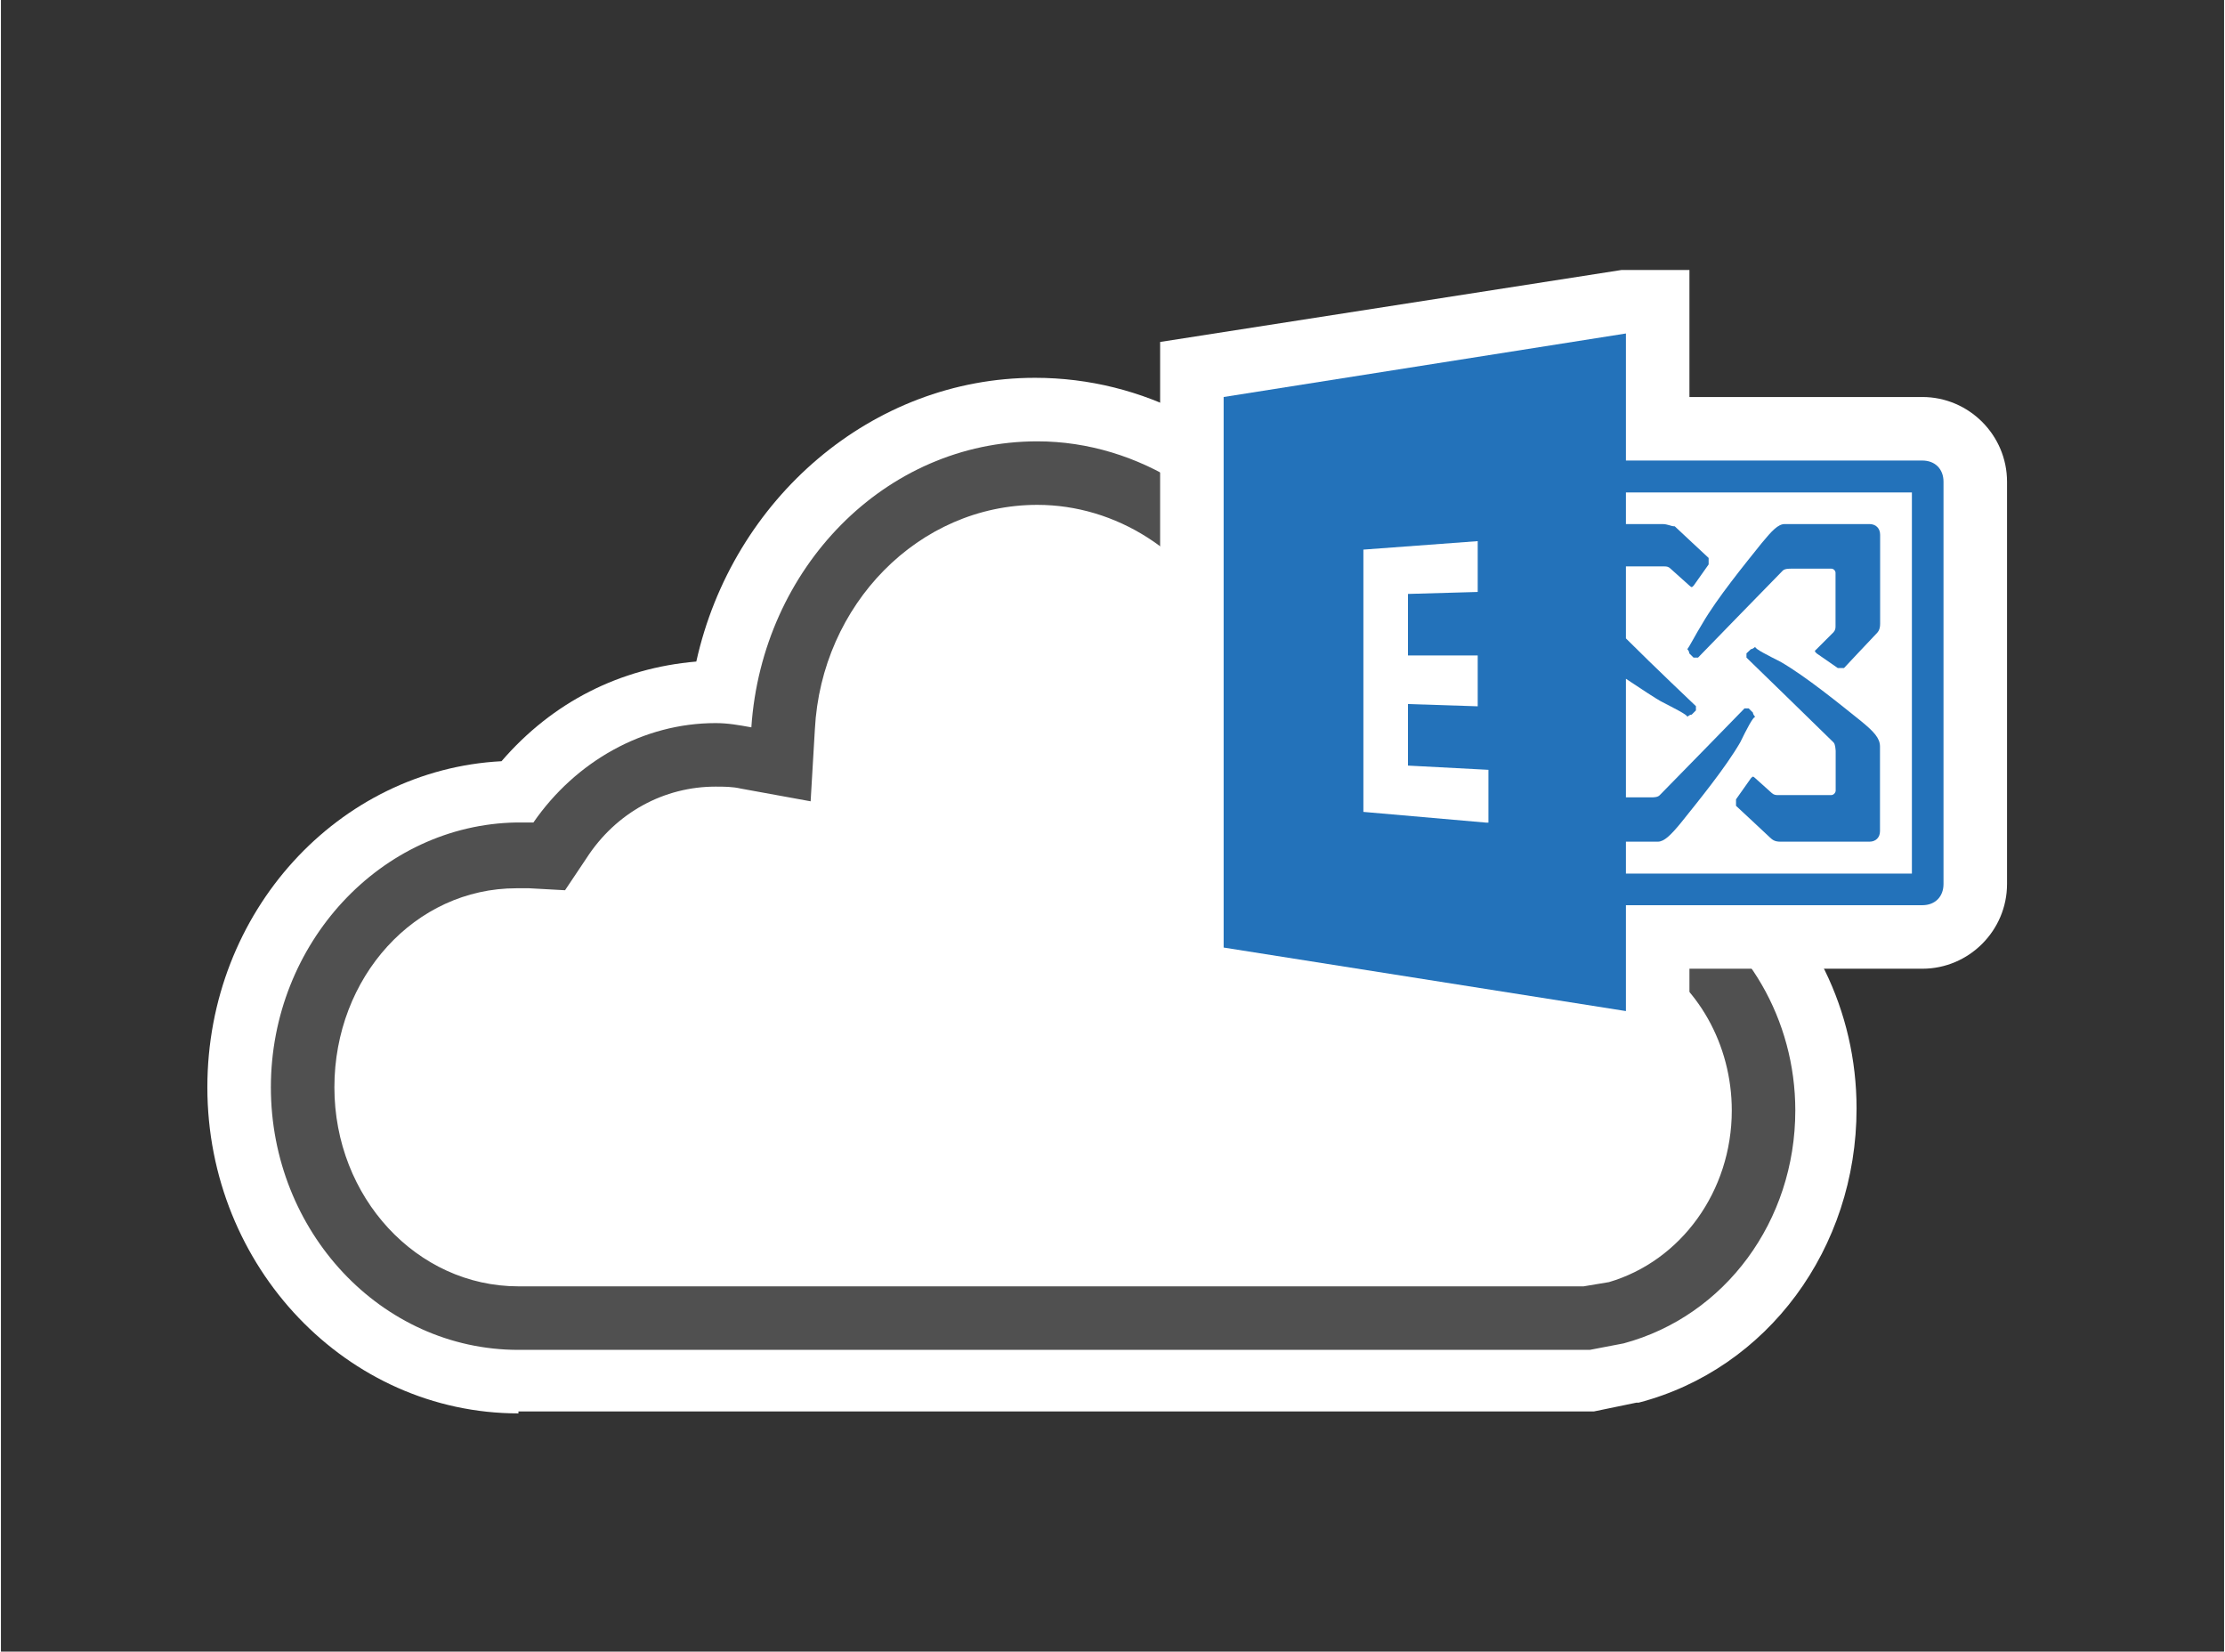 <?xml version="1.0" encoding="UTF-8" standalone="no"?>
<!DOCTYPE svg PUBLIC "-//W3C//DTD SVG 1.1//EN" "http://www.w3.org/Graphics/SVG/1.1/DTD/svg11.dtd">
<!-- Generated by Microsoft Visio, SVG Export Cloud, Exchange Online.svg Page-1 -->
<svg xmlns="http://www.w3.org/2000/svg" xmlns:xlink="http://www.w3.org/1999/xlink" xmlns:ev="http://www.w3.org/2001/xml-events"
		xmlns:v="http://schemas.microsoft.com/visio/2003/SVGExtensions/" width="1.094in" height="0.812in"
		viewBox="0 0 78.75 58.5" xml:space="preserve" color-interpolation-filters="sRGB" class="st4">
	<rect x="0" y="0" width="78.75" height="58.5" fill="#333333" stroke="none"/>
	<v:documentProperties v:langID="4108" v:metric="true" v:viewMarkup="false"/>

	<style type="text/css">
	<![CDATA[
		.st1 {fill:#ffffff;stroke:none;stroke-linecap:butt;stroke-width:0.75}
		.st2 {fill:#505050;stroke:none;stroke-linecap:butt;stroke-width:0.75}
		.st3 {fill:#2372ba;stroke:none;stroke-linecap:butt;stroke-width:0.75}
		.st4 {fill:none;fill-rule:evenodd;font-size:12px;overflow:visible;stroke-linecap:square;stroke-miterlimit:3}
	]]>
	</style>

	<g v:mID="0" v:index="1" v:groupContext="foregroundPage">
		<title>Page-1</title>
		<v:pageProperties v:drawingScale="0.0393701" v:pageScale="0.0393701" v:drawingUnits="24" v:shadowOffsetX="8.50394"
				v:shadowOffsetY="-8.50394"/>
		<v:layer v:name="symbols" v:index="0"/>
		<g id="group27-1" transform="translate(7.312,-8.438)" v:mID="27" v:groupContext="group" v:layerMember="0">
			<title>Cloud, Exchange Online</title>
			<g id="group28-2" v:mID="28" v:groupContext="group" v:layerMember="0">
				<title>Sheet.28</title>
				<g id="group29-3" v:mID="29" v:groupContext="group" v:layerMember="0">
					<title>Sheet.29</title>
					<g id="shape30-4" v:mID="30" v:groupContext="shape" v:layerMember="0">
						<title>Sheet.30</title>
						<path d="M11.02 58.5 C4.95 58.5 0 53.32 0 46.95 C-0 40.72 4.65 35.7 10.42 35.4 C12.23 33.3 14.62 32.1 17.32
									 31.87 C18.6 26.1 23.55 21.82 29.32 21.82 C33.15 21.82 36.67 23.7 39 26.85 C40.05 26.55 41.1
									 26.4 42.15 26.4 C48.75 26.4 54.15 32.1 54.15 39 C56.85 41.02 58.42 44.25 58.42 47.7 C58.42 52.65
									 55.27 56.93 50.7 58.12 L50.62 58.12 L49.12 58.43 L11.02 58.43 L11.02 58.5 Z" class="st1"/>
					</g>
					<g id="shape31-6" v:mID="31" v:groupContext="shape" v:layerMember="0" transform="translate(2.25,-2.25)">
						<title>Sheet.31</title>
						<path d="M49.65 42.45 C49.72 42.07 49.72 41.7 49.72 41.32 C49.72 35.55 45.37 30.9 39.97 30.9 C38.55 30.9
									 37.2 31.2 35.92 31.87 C34.12 28.5 30.75 26.32 27.15 26.32 C21.75 26.32 17.4 30.82 17.02 36.45
									 C16.57 36.37 16.2 36.3 15.75 36.3 C13.2 36.3 10.8 37.65 9.3 39.82 C9.08 39.82 8.93 39.82 8.7
									 39.82 C3.9 39.9 0 44.1 0 49.2 C0 54.3 3.9 58.5 8.77 58.5 L46.72 58.5 L47.92 58.27 C51.52 57.3
									 54 53.93 54 50.02 C54 46.8 52.28 43.88 49.65 42.45 ZM47.4 56.1 L46.5 56.25 L8.77 56.25 C5.17
									 56.25 2.25 53.1 2.25 49.2 C2.25 45.3 5.1 42.15 8.7 42.15 C8.85 42.15 9 42.15 9.15 42.15 L10.42
									 42.22 L11.17 41.1 C12.23 39.45 13.95 38.55 15.75 38.55 C16.05 38.55 16.35 38.55 16.65 38.62
									 L19.12 39.07 L19.27 36.52 C19.5 32.1 22.95 28.57 27.15 28.57 C29.93 28.57 32.55 30.22 33.9 32.92
									 L34.95 34.87 L36.9 33.9 C37.87 33.45 38.92 33.15 39.97 33.15 C44.1 33.15 47.47 36.83 47.47 41.32
									 C47.47 41.63 47.48 41.92 47.4 42.22 L47.25 43.72 L48.6 44.47 C50.55 45.53 51.75 47.7 51.75 50.02
									 C51.75 52.88 49.95 55.35 47.4 56.1 Z" class="st2"/>
					</g>
				</g>
				<g id="group32-8" transform="translate(33.75,-12)" v:mID="32" v:groupContext="group" v:layerMember="0">
					<title>Sheet.32</title>
					<g id="shape33-9" v:mID="33" v:groupContext="shape" v:layerMember="0">
						<title>Sheet.33</title>
						<path d="M27 34.5 L18.75 34.5 L18.75 30 L16.35 30 L0 32.55 L0 55.88 L16.35 58.5 L18.75 58.5 L18.75 54.75
									 L27 54.75 C28.65 54.75 30 53.4 30 51.75 L30 37.5 C30 35.85 28.65 34.5 27 34.5 Z" class="st1"/>
					</g>
					<g id="shape34-11" v:mID="34" v:groupContext="shape" v:layerMember="0" transform="translate(20.4,-8.25)">
						<title>Sheet.34</title>
						<path d="M4.43 54.23 C3.68 53.63 2.48 52.65 1.58 52.13 C1.13 51.9 0.68 51.68 0.68 51.6 C0.67 51.6 0.6 51.68
									 0.53 51.68 L0.37 51.83 C0.37 51.83 0.37 51.98 0.37 51.98 C0.37 51.98 3.15 54.68 3.45 54.98 C3.52
									 55.05 3.52 55.2 3.53 55.28 L3.53 56.7 C3.52 56.78 3.45 56.85 3.37 56.85 L1.5 56.85 C1.42 56.85
									 1.35 56.85 1.27 56.78 L0.68 56.25 C0.6 56.18 0.6 56.18 0.53 56.25 L0 57 C0 57.08 0 57.15 0 57.23
									 C0 57.23 1.13 58.28 1.2 58.35 C1.28 58.42 1.35 58.5 1.57 58.5 L4.73 58.5 C4.95 58.5 5.1 58.35
									 5.1 58.13 L5.1 55.13 C5.1 54.83 4.88 54.6 4.43 54.23 Z" class="st3"/>
					</g>
					<g id="shape35-13" v:mID="35" v:groupContext="shape" v:layerMember="0" transform="translate(18.675,-14.4)">
						<title>Sheet.35</title>
						<path d="M0 57.83 C0 57.83 0.07 57.9 0.07 57.98 L0.22 58.13 C0.22 58.13 0.3 58.13 0.38 58.13 C0.38 58.13
									 3.08 55.35 3.38 55.05 C3.45 54.98 3.6 54.98 3.68 54.98 L5.1 54.98 C5.18 54.98 5.25 55.05 5.25
									 55.13 L5.25 57 C5.25 57.08 5.25 57.15 5.18 57.23 L4.58 57.83 C4.5 57.9 4.5 57.9 4.58 57.98 L5.33
									 58.5 C5.4 58.5 5.48 58.5 5.55 58.5 C5.55 58.5 6.6 57.38 6.68 57.3 C6.75 57.23 6.83 57.15 6.83
									 56.93 L6.83 53.78 C6.83 53.55 6.68 53.4 6.45 53.4 L3.45 53.4 C3.22 53.4 3 53.63 2.63 54.08 C2.03
									 54.83 1.05 56.03 0.53 56.93 C0.3 57.3 0.07 57.75 0 57.83 Z" class="st3"/>
					</g>
					<g id="shape36-15" v:mID="36" v:groupContext="shape" v:layerMember="0" transform="translate(2.25,-2.25)">
						<title>Sheet.36</title>
						<path d="M24.75 39 L14.25 39 L14.25 34.5 L0 36.75 L0 56.25 L14.25 58.5 L14.25 54.75 L24.75 54.75 C25.2 54.75
									 25.5 54.45 25.5 54 L25.5 39.75 C25.5 39.3 25.2 39 24.75 39 ZM24.38 53.63 L14.25 53.63 L14.25
									 52.5 L15.38 52.5 C15.6 52.5 15.83 52.28 16.2 51.83 C16.8 51.08 17.78 49.88 18.3 48.98 C18.52
									 48.53 18.75 48.08 18.83 48.08 C18.83 48.08 18.75 48 18.75 47.93 L18.6 47.78 C18.6 47.78 18.45
									 47.78 18.45 47.78 C18.45 47.78 15.75 50.55 15.45 50.85 C15.38 50.93 15.23 50.93 15.15 50.93
									 L14.25 50.93 L14.25 46.73 C14.7 47.03 15.38 47.48 15.53 47.55 C15.97 47.78 16.42 48 16.43 48.08
									 C16.42 48.08 16.5 48 16.58 48 L16.73 47.85 C16.73 47.85 16.73 47.7 16.73 47.7 C16.73 47.7 15.23
									 46.28 14.25 45.3 L14.25 42.75 L15.6 42.75 C15.68 42.75 15.75 42.75 15.83 42.83 L16.5 43.43 C16.58
									 43.5 16.58 43.5 16.65 43.43 L17.18 42.68 C17.18 42.6 17.18 42.53 17.18 42.45 C17.18 42.45 16.05
									 41.4 15.98 41.33 C15.83 41.33 15.75 41.25 15.53 41.25 L14.25 41.25 L14.25 40.13 L24.38 40.13
									 L24.38 53.63 Z" class="st3"/>
					</g>
					<g id="shape37-17" v:mID="37" v:groupContext="shape" v:layerMember="0" transform="translate(7.2,-8.925)">
						<title>Sheet.37</title>
						<path d="M4.35 58.5 L0 58.12 L0 48.83 L4.05 48.53 L4.05 50.33 L1.58 50.4 L1.58 52.58 L4.05 52.58 L4.05 54.38
									 L1.58 54.3 L1.58 56.48 L4.43 56.63 L4.43 58.5 L4.35 58.5 Z" class="st1"/>
					</g>
				</g>
			</g>
		</g>
	</g>
</svg>
